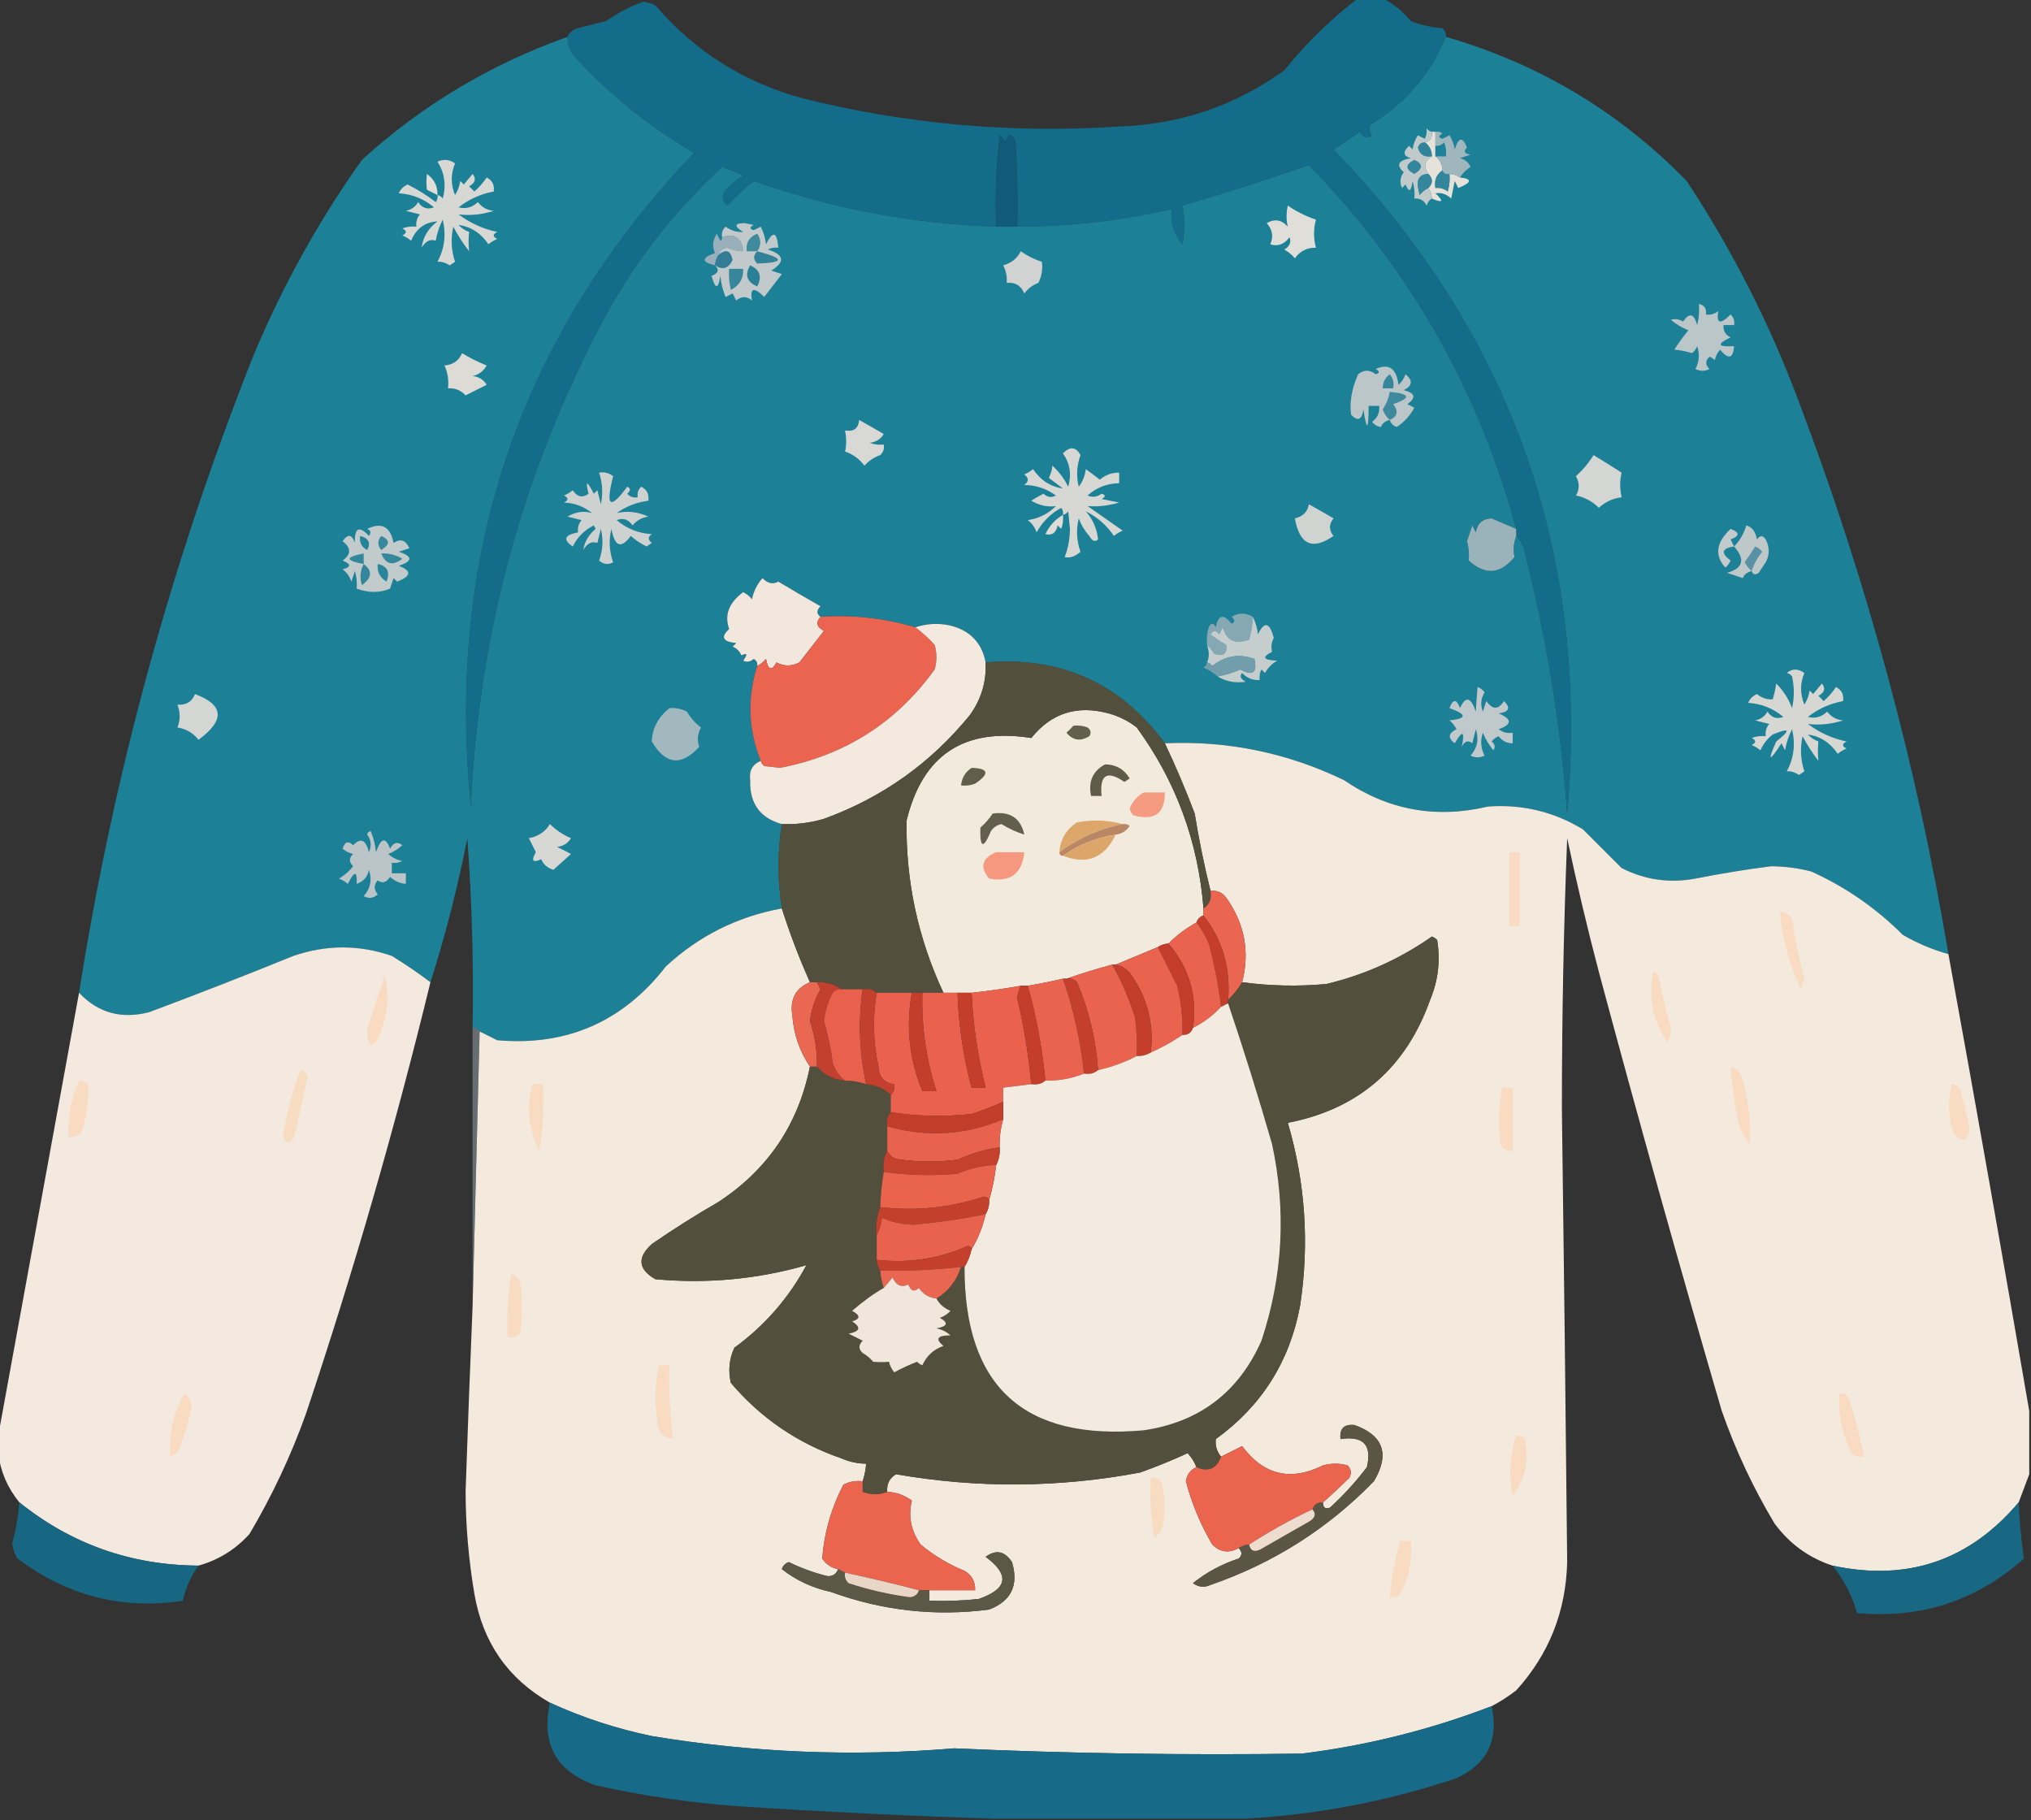 <?xml version="1.0" encoding="UTF-8"?>
<!DOCTYPE svg PUBLIC "-//W3C//DTD SVG 1.1//EN" "http://www.w3.org/Graphics/SVG/1.1/DTD/svg11.dtd">
<svg xmlns="http://www.w3.org/2000/svg" version="1.1" width="578px" height="518px" style="shape-rendering:geometricPrecision; text-rendering:geometricPrecision; image-rendering:optimizeQuality; fill-rule:evenodd; clip-rule:evenodd" xmlns:xlink="http://www.w3.org/1999/xlink">
<rect width="100%" height="100%" fill="#333333" stroke="none"/>
<g><path style="opacity:0.984" fill="#136d8a" d="M 386.5,-0.5 C 388.833,-0.5 391.167,-0.5 393.5,-0.5C 396.557,1.044 399.224,3.211 401.5,6C 404.377,7.127 407.377,7.794 410.5,8C 411.252,8.671 411.586,9.504 411.5,10.5C 407.105,21.073 399.939,29.406 390,35.5C 389.508,36.549 389.674,37.549 390.5,38.5C 389.132,39.594 387.965,39.26 387,37.5C 384.586,39.291 382.086,40.957 379.5,42.5C 430.325,95.129 452.492,158.129 446,231.5C 444.163,206.481 440.163,181.814 434,157.5C 433.626,155.509 432.793,153.842 431.5,152.5C 431.5,151.833 431.5,151.167 431.5,150.5C 420.713,110.74 401.047,76.24 372.5,47C 360.708,51.096 348.708,54.929 336.5,58.5C 337.223,61.999 337.223,65.666 336.5,69.5C 334.02,66.639 333.02,63.306 333.5,59.5C 319.03,62.809 304.363,64.475 289.5,64.5C 289.666,56.493 289.5,48.493 289,40.5C 288,37.833 287,37.833 286,40.5C 285.692,39.692 285.192,39.025 284.5,38.5C 283.502,47.141 283.169,55.808 283.5,64.5C 259.818,63.715 236.818,59.382 214.5,51.5C 211.849,53.65 209.349,55.983 207,58.5C 205.244,56.941 205.244,55.274 207,53.5C 208.41,52.212 209.91,51.046 211.5,50C 209.541,49.069 207.541,48.236 205.5,47.5C 191.929,59.984 180.762,74.317 172,90.5C 148.844,133.938 136.177,180.272 134,229.5C 126.822,157.529 147.988,95.529 197.5,43.5C 184.546,35.942 173.046,26.609 163,15.5C 161.991,13.975 161.491,12.308 161.5,10.5C 162.058,9.21 163.058,8.377 164.5,8C 167.167,7.333 169.833,6.667 172.5,6C 175.788,3.699 179.288,1.866 183,0.5C 184.226,0.645 185.393,0.978 186.5,1.5C 197.726,14.619 211.726,23.453 228.5,28C 258.067,35.352 288.067,38.018 318.5,36C 335.892,35.411 351.558,30.077 365.5,20C 371.733,12.266 378.733,5.433 386.5,-0.5 Z"/></g>
<g><path style="opacity:0.997" fill="#1c8197" d="M 161.5,10.5 C 161.491,12.308 161.991,13.975 163,15.5C 173.046,26.609 184.546,35.942 197.5,43.5C 147.988,95.529 126.822,157.529 134,229.5C 136.177,180.272 148.844,133.938 172,90.5C 180.762,74.317 191.929,59.984 205.5,47.5C 207.541,48.236 209.541,49.069 211.5,50C 209.91,51.046 208.41,52.212 207,53.5C 205.244,55.274 205.244,56.941 207,58.5C 209.349,55.983 211.849,53.65 214.5,51.5C 236.818,59.382 259.818,63.715 283.5,64.5C 285.5,64.5 287.5,64.5 289.5,64.5C 304.363,64.475 319.03,62.809 333.5,59.5C 333.02,63.306 334.02,66.639 336.5,69.5C 337.223,65.666 337.223,61.999 336.5,58.5C 348.708,54.929 360.708,51.096 372.5,47C 401.047,76.24 420.713,110.74 431.5,150.5C 429.19,149.543 426.856,148.543 424.5,147.5C 421.922,147.615 420.422,148.949 420,151.5C 419.667,150.833 419.333,150.167 419,149.5C 418.5,151 418,152.5 417.5,154C 417.974,155.704 418.141,157.538 418,159.5C 422.663,163.753 426.997,163.42 431,158.5C 430.577,156.613 430.744,154.613 431.5,152.5C 432.793,153.842 433.626,155.509 434,157.5C 440.163,181.814 444.163,206.481 446,231.5C 452.492,158.129 430.325,95.129 379.5,42.5C 382.086,40.957 384.586,39.291 387,37.5C 387.965,39.26 389.132,39.594 390.5,38.5C 389.674,37.549 389.508,36.549 390,35.5C 399.939,29.406 407.105,21.073 411.5,10.5C 437.996,18.16 460.829,31.827 480,51.5C 493.028,71.222 503.695,92.222 512,114.5C 531.317,165.435 545.484,217.769 554.5,271.5C 549.968,270.237 545.635,268.403 541.5,266C 533.914,258.41 525.248,252.41 515.5,248C 511.736,247.015 507.903,246.515 504,246.5C 496.814,247.42 489.647,248.587 482.5,250C 475.097,251.378 468.097,250.378 461.5,247C 457.833,243.333 454.167,239.667 450.5,236C 442.238,230.979 433.238,228.812 423.5,229.5C 408.622,233.02 394.955,230.52 382.5,222C 366.361,214.214 349.361,210.714 331.5,211.5C 318.883,194.362 301.883,186.696 280.5,188.5C 279.456,182.953 276.123,179.453 270.5,178C 267.076,177.253 263.743,177.42 260.5,178.5C 251.71,175.903 242.71,174.903 233.5,175.5C 232.347,174.687 232.347,173.687 233.5,172.5C 229.098,169.997 225.098,167.664 221.5,165.5C 219.939,166.347 218.439,166.014 217,164.5C 215.473,166.221 214.473,168.221 214,170.5C 213.311,169.643 212.478,168.977 211.5,168.5C 207.421,171.502 206.088,175.002 207.5,179C 205.003,181.26 205.67,182.593 209.5,183C 209.167,183.333 208.833,183.667 208.5,184C 209.667,184.5 210.5,185.333 211,186.5C 212.666,185.66 212.833,186.16 211.5,188C 212.549,188.492 213.549,188.326 214.5,187.5C 215.298,187.957 215.631,188.624 215.5,189.5C 212.61,198.605 212.943,207.605 216.5,216.5C 214.124,217.512 213.124,219.345 213.5,222C 213.294,228.609 216.294,232.775 222.5,234.5C 221.249,242.488 221.249,250.488 222.5,258.5C 209.87,260.815 198.87,266.315 189.5,275C 177.283,290.736 161.283,297.736 141.5,296C 139.807,295.153 138.14,294.32 136.5,293.5C 136.158,292.662 135.492,292.328 134.5,292.5C 134.809,274.474 134.309,256.474 133,238.5C 130.254,252.487 126.754,266.154 122.5,279.5C 119.006,276.856 115.34,274.356 111.5,272C 102.221,268.793 92.888,268.793 83.5,272C 69.901,277.532 56.234,282.866 42.5,288C 34.587,290.073 27.921,288.239 22.5,282.5C 32.298,220.306 48.798,159.973 72,101.5C 80.29,81.577 90.623,62.911 103,45.5C 120.07,29.963 139.57,18.296 161.5,10.5 Z"/></g>
<g><path style="opacity:1" fill="#e6e2da" d="M 407.5,37.5 C 407.833,37.5 408.167,37.5 408.5,37.5C 408.5,38.833 408.5,40.167 408.5,41.5C 408.5,42.5 408.5,43.5 408.5,44.5C 409.806,45.467 410.473,46.801 410.5,48.5C 408.787,49.635 408.12,51.302 408.5,53.5C 409.822,53.33 410.989,53.663 412,54.5C 412.494,52.866 412.66,51.199 412.5,49.5C 413.609,49.557 414.609,49.89 415.5,50.5C 419.061,50.915 418.894,51.915 415,53.5C 414.667,52.833 414.333,52.167 414,51.5C 413.667,53.167 413.333,54.833 413,56.5C 411.663,55.235 410.163,54.735 408.5,55C 410.972,57.344 410.639,57.844 407.5,56.5C 407.443,55.391 407.11,54.391 406.5,53.5C 407.833,52.167 407.833,50.833 406.5,49.5C 405.067,47.482 405.401,45.815 407.5,44.5C 407.473,42.801 406.806,41.467 405.5,40.5C 407.048,40.179 407.715,39.179 407.5,37.5 Z"/></g>
<g><path style="opacity:1" fill="#115b78" d="M 289.5,64.5 C 287.5,64.5 285.5,64.5 283.5,64.5C 283.169,55.808 283.502,47.141 284.5,38.5C 285.192,39.025 285.692,39.692 286,40.5C 287,37.833 288,37.833 289,40.5C 289.5,48.493 289.666,56.493 289.5,64.5 Z"/></g>
<g><path style="opacity:1" fill="#1d8298" d="M 408.5,44.5 C 408.5,43.5 408.5,42.5 408.5,41.5C 409.496,41.586 410.329,41.252 411,40.5C 411.49,41.793 411.657,43.127 411.5,44.5C 410.5,44.5 409.5,44.5 408.5,44.5 Z"/></g>
<g><path style="opacity:1" fill="#328399" d="M 405.5,40.5 C 406.806,41.467 407.473,42.801 407.5,44.5C 405.365,44.853 404.032,44.02 403.5,42C 403.836,40.97 404.503,40.47 405.5,40.5 Z"/></g>
<g><path style="opacity:1" fill="#c1caca" d="M 407.5,37.5 C 407.715,39.179 407.048,40.179 405.5,40.5C 404.503,40.47 403.836,40.97 403.5,42C 404.032,44.02 405.365,44.853 407.5,44.5C 405.401,45.815 405.067,47.482 406.5,49.5C 404.278,49.559 403.278,50.725 403.5,53C 403.667,53.833 403.833,54.667 404,55.5C 404.708,54.62 405.542,53.953 406.5,53.5C 407.11,54.391 407.443,55.391 407.5,56.5C 406.778,56.917 406.278,57.584 406,58.5C 405.29,57.027 404.124,56.36 402.5,56.5C 402.66,54.801 402.494,53.134 402,51.5C 401.641,54.544 400.974,54.878 400,52.5C 399.667,52.833 399.333,53.167 399,53.5C 398.28,51.888 398.446,50.388 399.5,49C 397.232,46.968 397.898,45.635 401.5,45C 399.314,44.396 399.148,43.23 401,41.5C 401.333,41.833 401.667,42.167 402,42.5C 402.219,41.062 402.719,39.729 403.5,38.5C 404.167,38.833 404.833,39.167 405.5,39.5C 405.911,38.738 406.077,37.738 406,36.5C 406.383,37.056 406.883,37.389 407.5,37.5 Z"/></g>
<g><path style="opacity:1" fill="#33869b" d="M 402.5,45.5 C 405.041,46.623 405.041,47.956 402.5,49.5C 399.875,48.135 399.875,46.802 402.5,45.5 Z"/></g>
<g><path style="opacity:1" fill="#33869b" d="M 406.5,49.5 C 407.833,50.833 407.833,52.167 406.5,53.5C 405.542,53.953 404.708,54.62 404,55.5C 403.833,54.667 403.667,53.833 403.5,53C 403.278,50.725 404.278,49.559 406.5,49.5 Z"/></g>
<g><path style="opacity:1" fill="#33869b" d="M 410.5,48.5 C 410.842,49.338 411.508,49.672 412.5,49.5C 412.66,51.199 412.494,52.866 412,54.5C 410.989,53.663 409.822,53.33 408.5,53.5C 408.12,51.302 408.787,49.635 410.5,48.5 Z"/></g>
<g><path style="opacity:1" fill="#9fb6bd" d="M 408.5,37.5 C 409.239,37.369 409.906,37.536 410.5,38C 409.304,38.654 409.304,39.154 410.5,39.5C 411.167,39.167 411.833,38.833 412.5,38.5C 413.281,39.729 413.781,41.062 414,42.5C 415.088,39.007 416.255,38.841 417.5,42C 416.366,43.016 416.699,43.683 418.5,44C 417.5,44.333 416.5,44.667 415.5,45C 416.91,45.368 417.91,46.201 418.5,47.5C 417.23,48.288 416.23,49.288 415.5,50.5C 414.609,49.89 413.609,49.557 412.5,49.5C 411.508,49.672 410.842,49.338 410.5,48.5C 410.473,46.801 409.806,45.467 408.5,44.5C 409.5,44.5 410.5,44.5 411.5,44.5C 411.657,43.127 411.49,41.793 411,40.5C 410.329,41.252 409.496,41.586 408.5,41.5C 408.5,40.167 408.5,38.833 408.5,37.5 Z"/></g>
<g><path style="opacity:1" fill="#e1ded8" d="M 124.5,55.5 C 123.527,55.013 122.527,54.513 121.5,54C 121.306,52.57 121.306,51.07 121.5,49.5C 123.577,50.988 124.577,52.988 124.5,55.5 Z"/></g>
<g><path style="opacity:1" fill="#d7d8d4" d="M 124.5,55.5 C 125.117,55.611 125.617,55.944 126,56.5C 127.023,52.683 126.523,49.183 124.5,46C 126.259,45.203 127.926,45.369 129.5,46.5C 128.252,49.494 128.252,52.494 129.5,55.5C 130.281,54.271 130.781,52.938 131,51.5C 131.333,51.833 131.667,52.167 132,52.5C 132.833,51.5 133.667,50.5 134.5,49.5C 135.594,50.868 135.26,52.035 133.5,53C 134,53.5 134.5,54 135,54.5C 136.353,53.315 137.52,51.981 138.5,50.5C 140.111,51.32 140.778,52.654 140.5,54.5C 136.813,55.176 133.48,56.676 130.5,59C 132.567,59.536 134.401,59.036 136,57.5C 137.098,58.968 138.598,59.801 140.5,60C 137.112,61.077 133.779,61.41 130.5,61C 133.789,63.478 137.456,65.144 141.5,66C 140.167,66.667 140.167,67.333 141.5,68C 140.584,68.374 139.75,68.874 139,69.5C 136.875,66.341 134.042,64.507 130.5,64C 131.328,64.915 132.328,65.581 133.5,66C 133.306,67.903 133.306,69.737 133.5,71.5C 131.794,69.295 130.294,66.962 129,64.5C 128.248,67.894 128.415,71.227 129.5,74.5C 129,74.833 128.5,75.167 128,75.5C 126.658,74.687 125.492,74.354 124.5,74.5C 126.508,70.771 127.008,66.771 126,62.5C 125.027,64.392 124.36,66.392 124,68.5C 122.434,67.939 121.101,68.606 120,70.5C 120.37,67.468 121.87,64.968 124.5,63C 120.96,63.181 118.46,65.014 117,68.5C 116.25,67.874 115.416,67.374 114.5,67C 115.833,66.333 115.833,65.667 114.5,65C 115.793,64.51 117.127,64.343 118.5,64.5C 118.33,63.178 118.663,62.011 119.5,61C 118.167,60.667 116.833,60.333 115.5,60C 117.061,59.682 118.228,58.849 119,57.5C 120.133,59.211 121.633,59.711 123.5,59C 120.624,56.563 117.29,55.23 113.5,55C 113.998,53.842 114.831,53.008 116,52.5C 118.818,53.91 121.485,55.577 124,57.5C 124.464,56.906 124.631,56.239 124.5,55.5 Z"/></g>
<g><path style="opacity:1" fill="#e0ded8" d="M 366.5,58.5 C 368.876,60.159 371.543,61.493 374.5,62.5C 373.787,65.096 373.787,67.763 374.5,70.5C 371.976,70.429 369.976,71.429 368.5,73.5C 367.646,72.478 366.646,71.645 365.5,71C 367.007,70.163 367.507,68.996 367,67.5C 365.428,69.563 363.595,70.229 361.5,69.5C 362.484,67.402 362.151,65.402 360.5,63.5C 362.736,62.188 364.736,62.521 366.5,64.5C 366.028,62.599 366.028,60.599 366.5,58.5 Z"/></g>
<g><path style="opacity:1" fill="#99b0ba" d="M 205.5,67.5 C 209.082,66.298 211.082,67.631 211.5,71.5C 209.94,71.481 208.44,71.148 207,70.5C 205.699,70.639 204.866,71.305 204.5,72.5C 203.89,73.391 203.557,74.391 203.5,75.5C 199.555,74.575 199.555,73.409 203.5,72C 202.626,70.273 202.793,68.44 204,66.5C 204.333,67.167 204.667,67.833 205,68.5C 205.399,68.272 205.565,67.938 205.5,67.5 Z"/></g>
<g><path style="opacity:1" fill="#357d96" d="M 203.5,75.5 C 203.557,74.391 203.89,73.391 204.5,72.5C 206.606,70.756 207.939,71.256 208.5,74C 207.284,76.434 205.617,76.934 203.5,75.5 Z"/></g>
<g><path style="opacity:1" fill="#d0d3d1" d="M 290.5,71.5 C 292.328,72.794 294.328,73.794 296.5,74.5C 296.799,76.604 296.466,78.604 295.5,80.5C 293.884,81.115 292.551,82.115 291.5,83.5C 290.579,81.244 288.912,80.244 286.5,80.5C 286.643,78.738 286.309,77.071 285.5,75.5C 287.847,74.849 289.514,73.516 290.5,71.5 Z"/></g>
<g><path style="opacity:1" fill="#c1c9ca" d="M 203.5,75.5 C 205.617,76.934 207.284,76.434 208.5,74C 207.939,71.256 206.606,70.756 204.5,72.5C 204.866,71.305 205.699,70.639 207,70.5C 208.44,71.148 209.94,71.481 211.5,71.5C 211.082,67.631 209.082,66.298 205.5,67.5C 205.281,66.325 205.614,65.325 206.5,64.5C 208.078,65.641 209.744,66.141 211.5,66C 208.79,64.332 208.957,63.499 212,63.5C 212.833,63.667 213.667,63.833 214.5,64C 213.304,64.654 213.304,65.154 214.5,65.5C 215.167,65.167 215.833,64.833 216.5,64.5C 217.298,66.078 217.798,67.744 218,69.5C 219.953,65.578 221.119,65.912 221.5,70.5C 220.448,70.35 219.448,70.517 218.5,71C 223.187,72.483 223.52,74.483 219.5,77C 220.5,77.333 221.5,77.667 222.5,78C 220.852,80.164 219.185,82.331 217.5,84.5C 214.554,81.571 213.387,81.905 214,85.5C 212.542,84.253 211.042,84.253 209.5,85.5C 209.167,84.833 208.833,84.167 208.5,83.5C 207.833,83.833 207.167,84.167 206.5,84.5C 205.692,82.577 205.192,80.577 205,78.5C 204.421,82.386 203.588,82.386 202.5,78.5C 204.435,77.787 204.768,76.787 203.5,75.5 Z"/></g>
<g><path style="opacity:1" fill="#298097" d="M 213.5,75.5 C 216.267,76.754 216.933,78.754 215.5,81.5C 212.531,80.235 211.865,78.235 213.5,75.5 Z"/></g>
<g><path style="opacity:1" fill="#36879c" d="M 207.5,76.5 C 208.833,76.5 210.167,76.5 211.5,76.5C 211.627,79.245 210.46,81.245 208,82.5C 207.505,80.527 207.338,78.527 207.5,76.5 Z"/></g>
<g><path style="opacity:1" fill="#338198" d="M 215.5,71.5 C 223.364,73.561 223.364,74.727 215.5,75C 214.316,73.855 214.316,72.688 215.5,71.5 Z"/></g>
<g><path style="opacity:1" fill="#408a9e" d="M 215.5,71.5 C 214.5,71.5 213.5,71.5 212.5,71.5C 212.227,69.042 213.227,67.375 215.5,66.5C 216.666,68.167 216.666,69.834 215.5,71.5 Z"/></g>
<g><path style="opacity:1" fill="#bbc6c8" d="M 483.5,86.5 C 485.048,86.821 485.715,87.821 485.5,89.5C 486.822,89.67 487.989,89.337 489,88.5C 488.387,92.095 489.554,92.429 492.5,89.5C 493.386,90.325 493.719,91.325 493.5,92.5C 492.5,92.5 491.5,92.5 490.5,92.5C 490.36,94.124 491.027,95.29 492.5,96C 488.446,97.941 488.78,98.775 493.5,98.5C 493.234,102.079 491.901,102.413 489.5,99.5C 488.749,100.376 488.249,101.376 488,102.5C 487.586,102.043 487.086,101.709 486.5,101.5C 485.269,102.651 485.269,103.817 486.5,105C 485.167,105.667 483.833,105.667 482.5,105C 483.591,102.936 483.758,100.769 483,98.5C 482.692,99.308 482.192,99.975 481.5,100.5C 479.765,99.943 478.098,99.61 476.5,99.5C 477.723,97.54 479.056,95.707 480.5,94C 478.668,93.251 477.001,92.251 475.5,91C 476.672,90.647 477.838,90.813 479,91.5C 480.764,88.862 482.098,89.196 483,92.5C 483.495,90.527 483.662,88.527 483.5,86.5 Z"/></g>
<g><path style="opacity:1" fill="#dcdbd6" d="M 131.5,100.5 C 133.697,101.845 136.03,103.011 138.5,104C 137.624,105.585 136.291,106.585 134.5,107C 136.286,107.196 137.619,108.029 138.5,109.5C 136.51,110.498 134.51,111.498 132.5,112.5C 131.15,111.05 129.484,110.383 127.5,110.5C 127.756,108.208 127.423,106.041 126.5,104C 128.936,103.794 130.602,102.627 131.5,100.5 Z"/></g>
<g><path style="opacity:1" fill="#bbc6c8" d="M 395.5,119.5 C 394.188,119.824 393.355,120.491 393,121.5C 391.941,121.37 391.108,120.87 390.5,120C 392.037,118.89 392.703,117.39 392.5,115.5C 391.5,115.5 390.5,115.5 389.5,115.5C 389.481,122.531 388.981,122.864 388,116.5C 387.573,119.493 386.406,119.993 384.5,118C 384.015,114.46 384.682,110.627 386.5,106.5C 388.167,105.167 389.833,105.167 391.5,106.5C 392.696,106.154 392.696,105.654 391.5,105C 395.237,103.322 397.404,104.822 398,109.5C 398.915,108.672 399.581,107.672 400,106.5C 402.152,108.277 401.985,109.777 399.5,111C 402.763,111.869 403.096,113.203 400.5,115C 401.167,115.333 401.833,115.667 402.5,116C 401.318,118.261 399.651,120.095 397.5,121.5C 396.478,121.145 395.811,120.478 395.5,119.5 Z"/></g>
<g><path style="opacity:1" fill="#3f899e" d="M 395.5,119.5 C 394.609,118.739 393.942,117.739 393.5,116.5C 394.547,114.944 395.214,113.277 395.5,111.5C 401.376,112.036 401.709,113.202 396.5,115C 398.043,117.045 397.71,118.545 395.5,119.5 Z"/></g>
<g><path style="opacity:1" fill="#35879c" d="M 395.5,106.5 C 396.434,107.568 396.768,108.901 396.5,110.5C 395.5,110.5 394.5,110.5 393.5,110.5C 393.527,108.801 394.194,107.467 395.5,106.5 Z"/></g>
<g><path style="opacity:1" fill="#d8d9d4" d="M 244.5,119.5 C 246.805,120.787 249.138,122.12 251.5,123.5C 250.619,124.971 249.286,125.804 247.5,126C 248.793,126.49 250.127,126.657 251.5,126.5C 251.719,127.675 251.386,128.675 250.5,129.5C 248.742,130.128 247.242,131.128 246,132.5C 244.58,130.578 242.747,129.245 240.5,128.5C 240.92,126.674 240.92,124.674 240.5,122.5C 242.973,122.912 244.306,121.912 244.5,119.5 Z"/></g>
<g><path style="opacity:1" fill="#d4d6d3" d="M 453.5,129.5 C 456.102,131.068 458.769,132.735 461.5,134.5C 460.947,136.727 460.947,139.061 461.5,141.5C 459.027,141.799 456.86,142.799 455,144.5C 453.247,142.704 451.08,141.538 448.5,141C 449.548,139.244 449.548,137.41 448.5,135.5C 450.485,133.697 452.152,131.697 453.5,129.5 Z"/></g>
<g><path style="opacity:1" fill="#d7d8d4" d="M 302.5,146.5 C 302.631,145.761 302.464,145.094 302,144.5C 298.965,146.201 296.632,148.535 295,151.5C 294.535,150.069 293.701,148.903 292.5,148C 295.611,147.556 298.277,146.223 300.5,144C 298.21,144.353 295.877,143.853 293.5,142.5C 294.628,141.738 295.795,141.071 297,140.5C 298.049,141.517 299.216,141.684 300.5,141C 297.861,139.054 294.861,138.054 291.5,138C 292.833,137 292.833,136 291.5,135C 292.416,134.626 293.25,134.126 294,133.5C 296.125,136.659 298.958,138.492 302.5,139C 301.167,138 299.833,137 298.5,136C 299.112,134.697 299.446,133.53 299.5,132.5C 301.382,134.242 302.882,136.242 304,138.5C 305.004,135.007 304.504,131.841 302.5,129C 304.52,126.948 306.187,127.115 307.5,129.5C 306.425,132.438 306.259,135.438 307,138.5C 308.117,137.051 308.784,135.384 309,133.5C 310.177,134.318 311.51,135.318 313,136.5C 314.567,135.144 316.4,134.477 318.5,134.5C 318.5,135.5 318.5,136.5 318.5,137.5C 315.072,137.547 312.072,138.713 309.5,141C 310.899,141.595 312.232,141.428 313.5,140.5C 314.696,140.846 314.696,141.346 313.5,142C 315.167,142.333 316.833,142.667 318.5,143C 315.367,143.911 312.367,144.244 309.5,144C 312.88,146.349 316.214,148.682 319.5,151C 318.584,151.374 317.75,151.874 317,152.5C 314.977,149.48 312.31,147.146 309,145.5C 310.995,147.743 312.161,150.41 312.5,153.5C 311.645,154.293 310.811,153.96 310,152.5C 308.684,151.026 307.684,149.359 307,147.5C 306.216,150.76 306.383,153.927 307.5,157C 305.973,158.368 304.473,158.868 303,158.5C 303.956,156.091 304.456,153.424 304.5,150.5C 304.333,148.833 304.167,147.167 304,145.5C 303.617,146.056 303.117,146.389 302.5,146.5 Z"/></g>
<g><path style="opacity:1" fill="#cdd1d0" d="M 170.5,134.5 C 171.978,134.238 173.311,134.571 174.5,135.5C 172.261,144.169 173.594,145.169 178.5,138.5C 179.506,138.938 179.506,139.604 178.5,140.5C 179.325,141.386 180.325,141.719 181.5,141.5C 181.281,140.325 181.614,139.325 182.5,138.5C 184.111,139.32 184.778,140.654 184.5,142.5C 181.255,142.88 178.255,144.047 175.5,146C 178.507,145.297 181.507,145.631 184.5,147C 182.671,147.273 181.171,148.107 180,149.5C 178.867,147.789 177.367,147.289 175.5,148C 178.376,150.437 181.71,151.77 185.5,152C 184.359,152.741 184.359,153.575 185.5,154.5C 185,154.833 184.5,155.167 184,155.5C 182.374,154.711 180.874,153.711 179.5,152.5C 176.773,156.254 174.94,155.587 174,150.5C 173.216,153.76 173.383,156.927 174.5,160C 173.056,160.781 171.723,160.614 170.5,159.5C 171.575,156.562 171.741,153.562 171,150.5C 170.667,151.833 170.333,153.167 170,154.5C 168.434,153.939 167.101,154.606 166,156.5C 166.329,154.195 167.495,152.195 169.5,150.5C 169.333,150.167 169.167,149.833 169,149.5C 166.333,150.833 164.333,152.833 163,155.5C 160.108,153.557 160.608,152.223 164.5,151.5C 164.33,150.178 164.663,149.011 165.5,148C 164.167,147.667 162.833,147.333 161.5,147C 163.824,145.626 166.157,145.293 168.5,146C 166.192,144.133 163.525,143.133 160.5,143C 161.833,142.333 161.833,141.667 160.5,141C 161.416,140.626 162.25,140.126 163,139.5C 164.241,141.421 165.741,141.754 167.5,140.5C 166.513,136.633 167.013,136.633 169,140.5C 169.333,140.167 169.667,139.833 170,139.5C 170.333,140.833 170.667,142.167 171,143.5C 171.634,140.445 171.468,137.445 170.5,134.5 Z"/></g>
<g><path style="opacity:1" fill="#d0d4d1" d="M 372.5,143.5 C 374.805,144.787 377.138,146.12 379.5,147.5C 378.167,149.167 378.167,150.833 379.5,152.5C 373.502,156.675 369.835,155.008 368.5,147.5C 370.769,146.995 372.103,145.662 372.5,143.5 Z"/></g>
<g><path style="opacity:1" fill="#dedcd7" d="M 302.5,146.5 C 302.657,147.873 302.49,149.207 302,150.5C 301.667,150.167 301.333,149.833 301,149.5C 300.576,151.615 299.409,152.448 297.5,152C 298.631,149.626 300.298,147.792 302.5,146.5 Z"/></g>
<g><path style="opacity:1" fill="#c2cbcb" d="M 104.5,150.5 C 108.614,148.511 111.114,149.844 112,154.5C 113.978,153.184 115.478,153.684 116.5,156C 115.5,156.333 114.5,156.667 113.5,157C 117.5,158.333 117.5,159.667 113.5,161C 117.247,162.438 117.08,163.938 113,165.5C 112.667,165.167 112.333,164.833 112,164.5C 111.667,165.5 111.333,166.5 111,167.5C 108.109,168.736 104.942,168.736 101.5,167.5C 101.66,165.801 101.494,164.134 101,162.5C 100.667,163.5 100.333,164.5 100,165.5C 99.535,164.069 98.701,162.903 97.5,162C 99.991,161.374 99.991,160.541 97.5,159.5C 99.973,157.758 99.973,155.925 97.5,154C 99,151.833 100.167,152 101,154.5C 100.859,150.169 102.192,149.502 105,152.5C 105.692,151.563 105.525,150.897 104.5,150.5 Z"/></g>
<g><path style="opacity:1" fill="#248399" d="M 102.5,152.5 C 104.935,153.13 105.602,154.463 104.5,156.5C 102.889,155.68 102.222,154.346 102.5,152.5 Z"/></g>
<g><path style="opacity:1" fill="#38879c" d="M 108.5,152.5 C 111.041,153.623 111.041,154.956 108.5,156.5C 107.374,155.192 107.374,153.858 108.5,152.5 Z"/></g>
<g><path style="opacity:1" fill="#bfc8c9" d="M 498.5,162.5 C 497.188,162.824 496.355,163.491 496,164.5C 494.5,164 493,163.5 491.5,163C 496.095,161.705 496.761,159.205 493.5,155.5C 495.095,153.889 496.261,151.889 497,149.5C 498.612,149.952 499.612,151.285 500,153.5C 500.893,152.289 501.726,152.289 502.5,153.5C 503.64,155.741 503.64,157.908 502.5,160C 501.833,161 501.167,162 500.5,163C 499.563,163.692 498.897,163.525 498.5,162.5 Z"/></g>
<g><path style="opacity:1" fill="#9ab3bb" d="M 431.5,150.5 C 431.5,151.167 431.5,151.833 431.5,152.5C 430.744,154.613 430.577,156.613 431,158.5C 426.997,163.42 422.663,163.753 418,159.5C 418.141,157.538 417.974,155.704 417.5,154C 418,152.5 418.5,151 419,149.5C 419.333,150.167 419.667,150.833 420,151.5C 420.422,148.949 421.922,147.615 424.5,147.5C 426.856,148.543 429.19,149.543 431.5,150.5 Z"/></g>
<g><path style="opacity:1" fill="#c3cacb" d="M 493.5,155.5 C 489.971,156.03 489.638,157.363 492.5,159.5C 492.192,160.308 491.692,160.975 491,161.5C 487.89,158.021 488.39,154.354 492.5,150.5C 495.167,151.5 495.167,152.5 492.5,153.5C 492.863,154.183 493.196,154.85 493.5,155.5 Z"/></g>
<g><path style="opacity:1" fill="#33879b" d="M 103.5,160.5 C 98.167,159.5 98.167,158.5 103.5,157.5C 103.5,158.5 103.5,159.5 103.5,160.5 Z"/></g>
<g><path style="opacity:1" fill="#35879b" d="M 108.5,157.5 C 110.655,157.372 112.655,157.872 114.5,159C 111.766,161.124 109.766,160.624 108.5,157.5 Z"/></g>
<g><path style="opacity:1" fill="#5891a4" d="M 498.5,162.5 C 497.722,161.844 497.056,161.011 496.5,160C 497.62,158.444 498.62,156.944 499.5,155.5C 500.308,155.808 500.975,156.308 501.5,157C 500.131,158.719 499.131,160.552 498.5,162.5 Z"/></g>
<g><path style="opacity:1" fill="#33869b" d="M 103.5,160.5 C 106.057,162.404 105.89,164.404 103,166.5C 102.322,164.402 102.489,162.402 103.5,160.5 Z"/></g>
<g><path style="opacity:1" fill="#2a849a" d="M 107.5,160.5 C 110.244,161.072 111.077,162.738 110,165.5C 108.108,164.383 107.275,162.716 107.5,160.5 Z"/></g>
<g><path style="opacity:1" fill="#f1e7dc" d="M 233.5,175.5 C 232.086,177.138 232.42,178.472 234.5,179.5C 232.167,182.5 229.833,185.5 227.5,188.5C 225.259,189.64 223.092,189.64 221,188.5C 219.582,191.001 218.582,190.668 218,187.5C 217.292,188.381 216.458,189.047 215.5,189.5C 215.631,188.624 215.298,187.957 214.5,187.5C 213.549,188.326 212.549,188.492 211.5,188C 212.833,186.16 212.666,185.66 211,186.5C 210.5,185.333 209.667,184.5 208.5,184C 208.833,183.667 209.167,183.333 209.5,183C 205.67,182.593 205.003,181.26 207.5,179C 206.088,175.002 207.421,171.502 211.5,168.5C 212.478,168.977 213.311,169.643 214,170.5C 214.473,168.221 215.473,166.221 217,164.5C 218.439,166.014 219.939,166.347 221.5,165.5C 225.098,167.664 229.098,169.997 233.5,172.5C 232.347,173.687 232.347,174.687 233.5,175.5 Z"/></g>
<g><path style="opacity:1" fill="#ea644f" d="M 233.5,175.5 C 242.71,174.903 251.71,175.903 260.5,178.5C 262.437,179.931 264.27,181.598 266,183.5C 266.667,185.833 266.667,188.167 266,190.5C 255.094,205.626 240.428,214.96 222,218.5C 220.5,218.333 219,218.167 217.5,218C 216.944,217.617 216.611,217.117 216.5,216.5C 212.943,207.605 212.61,198.605 215.5,189.5C 216.458,189.047 217.292,188.381 218,187.5C 218.582,190.668 219.582,191.001 221,188.5C 223.092,189.64 225.259,189.64 227.5,188.5C 229.833,185.5 232.167,182.5 234.5,179.5C 232.42,178.472 232.086,177.138 233.5,175.5 Z"/></g>
<g><path style="opacity:1" fill="#f3e9de" d="M 280.5,188.5 C 280.757,193.997 279.257,198.997 276,203.5C 264.899,217.138 251.065,226.971 234.5,233C 230.582,234.156 226.582,234.656 222.5,234.5C 216.294,232.775 213.294,228.609 213.5,222C 213.124,219.345 214.124,217.512 216.5,216.5C 216.611,217.117 216.944,217.617 217.5,218C 219,218.167 220.5,218.333 222,218.5C 240.428,214.96 255.094,205.626 266,190.5C 266.667,188.167 266.667,185.833 266,183.5C 264.27,181.598 262.437,179.931 260.5,178.5C 263.743,177.42 267.076,177.253 270.5,178C 276.123,179.453 279.456,182.953 280.5,188.5 Z"/></g>
<g><path style="opacity:1" fill="#85a8b3" d="M 356.5,175.5 C 356.502,177.571 356.169,179.738 355.5,182C 351.564,183.461 349.064,182.295 348,178.5C 347.667,179.167 347.333,179.833 347,180.5C 346.107,179.289 345.274,179.289 344.5,180.5C 345.914,181.624 347.414,182.624 349,183.5C 349.301,186.091 348.134,186.925 345.5,186C 344.934,185.005 344.267,184.172 343.5,183.5C 343.34,181.801 343.506,180.134 344,178.5C 344.667,177.167 345.333,177.167 346,178.5C 346.684,174.907 348.184,174.573 350.5,177.5C 351.506,177.062 351.506,176.396 350.5,175.5C 352.516,174.306 354.516,174.306 356.5,175.5 Z"/></g>
<g><path style="opacity:1" fill="#c6cecd" d="M 356.5,175.5 C 357.302,176.952 357.802,178.618 358,180.5C 359.818,176.714 361.318,177.048 362.5,181.5C 361.855,182.732 361.689,184.065 362,185.5C 358.989,187 359.489,187.834 363.5,188C 362,188.833 360.833,190 360,191.5C 359.667,191.167 359.333,190.833 359,190.5C 358.517,191.448 358.351,192.448 358.5,193.5C 356.516,193.617 354.85,192.95 353.5,191.5C 352.707,192.355 353.04,193.189 354.5,194C 351.581,194.433 348.914,193.933 346.5,192.5C 348.747,192.085 350.914,191.418 353,190.5C 356.526,192.454 357.859,191.454 357,187.5C 352.675,185.928 348.675,186.595 345,189.5C 344.617,188.944 344.117,188.611 343.5,188.5C 344.173,187.18 344.173,185.514 343.5,183.5C 344.267,184.172 344.934,185.005 345.5,186C 348.134,186.925 349.301,186.091 349,183.5C 347.414,182.624 345.914,181.624 344.5,180.5C 345.274,179.289 346.107,179.289 347,180.5C 347.333,179.833 347.667,179.167 348,178.5C 349.064,182.295 351.564,183.461 355.5,182C 356.169,179.738 356.502,177.571 356.5,175.5 Z"/></g>
<g><path style="opacity:1" fill="#729eac" d="M 346.5,192.5 C 345.4,191.442 344.066,190.608 342.5,190C 343.056,189.617 343.389,189.117 343.5,188.5C 344.117,188.611 344.617,188.944 345,189.5C 348.675,186.595 352.675,185.928 357,187.5C 357.859,191.454 356.526,192.454 353,190.5C 350.914,191.418 348.747,192.085 346.5,192.5 Z"/></g>
<g><path style="opacity:1" fill="#d4d6d3" d="M 55.5,197.5 C 63.757,200.576 64.09,204.91 56.5,210.5C 54.96,208.563 52.96,207.396 50.5,207C 51.333,204.919 51.333,202.752 50.5,200.5C 52.933,200.727 54.599,199.727 55.5,197.5 Z"/></g>
<g><path style="opacity:1" fill="#d6d7d3" d="M 508.5,191.5 C 510.035,190.212 511.701,190.212 513.5,191.5C 512.252,194.494 512.252,197.494 513.5,200.5C 514.281,199.271 514.781,197.938 515,196.5C 515.333,196.833 515.667,197.167 516,197.5C 516.833,196.5 517.667,195.5 518.5,194.5C 519.594,195.868 519.26,197.035 517.5,198C 518,198.5 518.5,199 519,199.5C 520.353,198.315 521.52,196.981 522.5,195.5C 524.111,196.32 524.778,197.654 524.5,199.5C 520.813,200.176 517.48,201.676 514.5,204C 516.567,204.536 518.401,204.036 520,202.5C 521.098,203.967 522.598,204.801 524.5,205C 521.112,206.077 517.779,206.41 514.5,206C 517.789,208.478 521.456,210.144 525.5,211C 524.167,211.667 524.167,212.333 525.5,213C 524.584,213.374 523.75,213.874 523,214.5C 520.875,211.341 518.042,209.508 514.5,209C 515.328,209.915 516.328,210.581 517.5,211C 517.306,212.903 517.306,214.737 517.5,216.5C 515.794,214.295 514.294,211.962 513,209.5C 512.248,212.894 512.415,216.227 513.5,219.5C 513,219.833 512.5,220.167 512,220.5C 510.658,219.687 509.492,219.354 508.5,219.5C 510.508,215.771 511.008,211.771 510,207.5C 509.027,209.392 508.36,211.392 508,213.5C 507.667,212.833 507.333,212.167 507,211.5C 503.464,216.906 502.964,216.74 505.5,211C 509.758,207.638 509.425,206.971 504.5,209C 502.951,210.214 501.785,211.714 501,213.5C 500.25,212.874 499.416,212.374 498.5,212C 499.833,211.333 499.833,210.667 498.5,210C 499.793,209.51 501.127,209.343 502.5,209.5C 502.33,208.178 502.663,207.011 503.5,206C 502.167,205.667 500.833,205.333 499.5,205C 501.061,204.682 502.228,203.849 503,202.5C 504.133,204.211 505.633,204.711 507.5,204C 504.624,201.563 501.29,200.23 497.5,200C 497.998,198.842 498.831,198.009 500,197.5C 501.393,198.615 502.893,199.115 504.5,199C 504.944,197.467 505.277,195.967 505.5,194.5C 507.513,196.532 509.013,198.866 510,201.5C 510.667,198.5 510.667,195.5 510,192.5C 509.617,191.944 509.117,191.611 508.5,191.5 Z"/></g>
<g><path style="opacity:1" fill="#f3eade" d="M 342.5,258.5 C 342.5,259.167 342.5,259.833 342.5,260.5C 341.5,260.833 340.833,261.5 340.5,262.5C 337.527,264.147 334.86,266.147 332.5,268.5C 331.391,268.557 330.391,268.89 329.5,269.5C 325.429,271.185 321.429,272.852 317.5,274.5C 317.167,274.5 316.833,274.5 316.5,274.5C 312.037,275.695 307.704,277.028 303.5,278.5C 303.167,278.5 302.833,278.5 302.5,278.5C 299.209,279.257 295.876,279.924 292.5,280.5C 291.833,280.5 291.167,280.5 290.5,280.5C 285.869,281.329 281.202,281.996 276.5,282.5C 275.167,282.5 273.833,282.5 272.5,282.5C 271.167,282.5 269.833,282.5 268.5,282.5C 261.226,266.962 257.726,250.629 258,233.5C 262.538,214.806 274.371,206.973 293.5,210C 299.183,202.898 306.517,200.564 315.5,203C 318.446,203.806 321.112,205.139 323.5,207C 334.658,222.299 340.991,239.465 342.5,258.5 Z"/></g>
<g><path style="opacity:1" fill="#bfc8ca" d="M 420.5,195.5 C 421.289,195.783 421.956,196.283 422.5,197C 421.424,198.726 421.257,200.559 422,202.5C 422.333,201.5 422.667,200.5 423,199.5C 424.784,202.003 426.451,202.003 428,199.5C 429.993,201.406 429.493,202.573 426.5,203C 430.34,204.64 430.34,206.14 426.5,207.5C 427.689,208.429 429.022,208.762 430.5,208.5C 430.5,209.5 430.5,210.5 430.5,211.5C 428.857,211.52 427.524,210.853 426.5,209.5C 425.692,209.808 425.025,210.308 424.5,211C 425.451,211.718 425.617,212.551 425,213.5C 423.748,211.999 422.748,210.332 422,208.5C 421.242,210.769 421.409,212.936 422.5,215C 421.167,215.667 419.833,215.667 418.5,215C 420.444,212.847 420.944,210.347 420,207.5C 419.667,208.833 419.333,210.167 419,211.5C 417.853,210.542 416.853,210.875 416,212.5C 416.933,207.999 416.266,207.666 414,211.5C 411.977,209.987 412.144,208.654 414.5,207.5C 414.023,206.522 413.357,205.689 412.5,205C 417.518,204.456 417.518,203.289 412.5,201.5C 413.5,198.833 414.5,198.833 415.5,201.5C 417.09,197.982 418.59,198.315 420,202.5C 420.144,199.975 420.31,197.642 420.5,195.5 Z"/></g>
<g><path style="opacity:1" fill="#a1b8be" d="M 190.5,201.5 C 192.262,201.357 193.929,201.691 195.5,202.5C 196.615,204.37 197.949,205.87 199.5,207C 198.491,208.895 198.325,210.728 199,212.5C 193.886,218.101 189.386,217.601 185.5,211C 185.6,207.307 187.267,204.14 190.5,201.5 Z"/></g>
<g><path style="opacity:1" fill="#f4e9dd" d="M 331.5,211.5 C 349.361,210.714 366.361,214.214 382.5,222C 394.955,230.52 408.622,233.02 423.5,229.5C 433.238,228.812 442.238,230.979 450.5,236C 454.167,239.667 457.833,243.333 461.5,247C 468.097,250.378 475.097,251.378 482.5,250C 489.647,248.587 496.814,247.42 504,246.5C 507.903,246.515 511.736,247.015 515.5,248C 525.248,252.41 533.914,258.41 541.5,266C 545.635,268.403 549.968,270.237 554.5,271.5C 562.398,314.891 570.064,358.224 577.5,401.5C 577.5,407.5 577.5,413.5 577.5,419.5C 576.512,422.081 575.512,424.748 574.5,427.5C 560.474,444.093 542.807,450.093 521.5,445.5C 514.777,443.291 509.277,439.291 505,433.5C 498.923,423.346 493.923,412.68 490,401.5C 477.867,359.967 466.2,318.3 455,276.5C 451.685,263.906 448.685,251.239 446,238.5C 444.983,264.322 444.483,290.155 444.5,316C 445.076,358.838 445.576,401.671 446,444.5C 445.653,458.557 440.82,470.724 431.5,481C 429.283,482.723 426.95,484.223 424.5,485.5C 407.058,492.194 389.058,496.694 370.5,499C 337.488,499.471 304.488,498.971 271.5,497.5C 242.668,499.899 214.001,498.732 185.5,494C 175.44,491.924 165.773,488.758 156.5,484.5C 144.523,477.661 137.357,467.327 135,453.5C 133.374,443.903 132.54,434.237 132.5,424.5C 133.1,406.826 133.767,389.16 134.5,371.5C 135.167,345.5 135.833,319.5 136.5,293.5C 138.14,294.32 139.807,295.153 141.5,296C 161.283,297.736 177.283,290.736 189.5,275C 198.87,266.315 209.87,260.815 222.5,258.5C 224.751,265.575 227.417,272.575 230.5,279.5C 226.394,281.204 224.727,284.371 225.5,289C 225.88,294.306 227.546,299.14 230.5,303.5C 227.183,319.973 218.517,332.806 204.5,342C 197.998,345.75 191.665,349.75 185.5,354C 181.271,357.843 181.605,361.177 186.5,364C 201.205,365.352 215.538,364.019 229.5,360C 224.473,369.363 217.64,377.197 209,383.5C 207.517,386.702 207.183,390.036 208,393.5C 216.464,403.495 226.964,410.661 239.5,415C 241.74,415.977 244.073,416.477 246.5,416.5C 246.371,418.216 246.038,419.883 245.5,421.5C 243.533,421.261 241.699,421.594 240,422.5C 236.554,429.162 234.554,436.162 234,443.5C 235.129,445.141 236.629,446.141 238.5,446.5C 238.038,447.88 237.038,448.547 235.5,448.5C 231.686,447.562 228.019,446.229 224.5,444.5C 223.5,444.833 222.833,445.5 222.5,446.5C 226.591,449.707 231.258,451.874 236.5,453C 251.154,458.336 266.154,460.003 281.5,458C 287.795,455.575 289.962,451.075 288,444.5C 285.932,441.355 283.432,440.855 280.5,443C 287.458,448.148 286.791,452.148 278.5,455C 273.845,455.499 269.179,455.666 264.5,455.5C 264.5,454.5 264.5,453.5 264.5,452.5C 268.833,452.5 273.167,452.5 277.5,452.5C 277.607,450.097 276.607,448.264 274.5,447C 269.919,445.129 265.752,442.629 262,439.5C 259.24,435.596 258.406,431.43 259.5,427C 257.431,425.477 255.097,424.643 252.5,424.5C 252.291,422.286 253.124,420.619 255,419.5C 278.176,423.532 301.342,423.365 324.5,419C 329.097,417.358 333.597,415.524 338,413.5C 339.095,414.693 339.928,416.027 340.5,417.5C 338.787,418.223 337.787,419.557 337.5,421.5C 339.163,427.829 341.663,433.829 345,439.5C 347.242,441.715 349.742,442.048 352.5,440.5C 353.562,441.575 353.562,442.575 352.5,443.5C 347.685,445.072 343.352,447.405 339.5,450.5C 341.074,451.631 342.741,451.798 344.5,451C 362.386,444.814 377.886,434.98 391,421.5C 395.566,413.801 393.732,408.468 385.5,405.5C 382.488,405.179 381.155,406.512 381.5,409.5C 388,408.499 390.5,411.165 389,417.5C 385.869,421.633 382.369,425.466 378.5,429C 377.184,429.528 376.517,429.028 376.5,427.5C 379.021,425.299 381.521,422.966 384,420.5C 384.684,419.216 384.517,418.049 383.5,417C 381.167,416.333 378.833,416.333 376.5,417C 367.281,421.565 359.614,419.732 353.5,411.5C 351.473,412.513 349.473,413.513 347.5,414.5C 346.297,413.057 345.797,411.391 346,409.5C 359.051,400.074 367.051,387.408 370,371.5C 372.663,353.905 371.496,336.572 366.5,319.5C 386.58,315.596 400.08,303.929 407,284.5C 409.285,279.028 409.952,273.362 409,267.5C 408.586,267.043 408.086,266.709 407.5,266.5C 398.37,272.897 388.37,277.397 377.5,280C 369.465,280.736 361.465,280.569 353.5,279.5C 355.72,270.819 354.22,262.819 349,255.5C 347.89,253.963 346.39,253.297 344.5,253.5C 342.695,246.245 341.195,238.912 340,231.5C 337.43,224.696 334.597,218.03 331.5,211.5 Z"/></g>
<g><path style="opacity:1" fill="#524f3d" d="M 280.5,188.5 C 301.883,186.696 318.883,194.362 331.5,211.5C 334.597,218.03 337.43,224.696 340,231.5C 341.195,238.912 342.695,246.245 344.5,253.5C 344.88,255.698 344.213,257.365 342.5,258.5C 340.991,239.465 334.658,222.299 323.5,207C 321.112,205.139 318.446,203.806 315.5,203C 306.517,200.564 299.183,202.898 293.5,210C 274.371,206.973 262.538,214.806 258,233.5C 257.726,250.629 261.226,266.962 268.5,282.5C 266.5,282.5 264.5,282.5 262.5,282.5C 261.5,282.5 260.5,282.5 259.5,282.5C 256.167,282.5 252.833,282.5 249.5,282.5C 248.432,281.566 247.099,281.232 245.5,281.5C 243.5,281.5 241.5,281.5 239.5,281.5C 237.485,280.076 235.152,279.41 232.5,279.5C 231.833,279.5 231.167,279.5 230.5,279.5C 227.417,272.575 224.751,265.575 222.5,258.5C 221.249,250.488 221.249,242.488 222.5,234.5C 226.582,234.656 230.582,234.156 234.5,233C 251.065,226.971 264.899,217.138 276,203.5C 279.257,198.997 280.757,193.997 280.5,188.5 Z"/></g>
<g><path style="opacity:1" fill="#635e4d" d="M 305.5,206.5 C 306.873,206.343 308.207,206.51 309.5,207C 310.451,207.718 310.617,208.551 310,209.5C 307.482,211.028 305.315,210.694 303.5,208.5C 304.243,207.818 304.909,207.151 305.5,206.5 Z"/></g>
<g><path style="opacity:1" fill="#625d4c" d="M 276.5,218.5 C 281.39,218.639 281.723,220.139 277.5,223C 276.207,223.49 274.873,223.657 273.5,223.5C 273.721,221.336 274.721,219.67 276.5,218.5 Z"/></g>
<g><path style="opacity:1" fill="#5f5b49" d="M 314.5,217.5 C 317.585,217.542 319.919,218.875 321.5,221.5C 321,221.833 320.5,222.167 320,222.5C 315.057,219.1 312.89,220.434 313.5,226.5C 312.5,226.5 311.5,226.5 310.5,226.5C 309.658,222.379 310.991,219.379 314.5,217.5 Z"/></g>
<g><path style="opacity:1" fill="#f59b82" d="M 325.5,225.5 C 327.5,225.5 329.5,225.5 331.5,225.5C 331.543,231.501 328.543,233.668 322.5,232C 321.978,231.439 321.645,230.772 321.5,230C 322.344,227.993 323.677,226.493 325.5,225.5 Z"/></g>
<g><path style="opacity:1" fill="#635e4d" d="M 282.5,231.5 C 287.494,230.813 290.494,232.813 291.5,237.5C 289.251,236.769 287.084,235.769 285,234.5C 283.739,234.759 282.739,235.426 282,236.5C 279.84,241.703 278.84,241.369 279,235.5C 280.376,234.295 281.542,232.962 282.5,231.5 Z"/></g>
<g><path style="opacity:1" fill="#dda76c" d="M 319.5,234.5 C 312.948,235.8 306.948,238.467 301.5,242.5C 301.738,238.862 303.404,236.029 306.5,234C 311.02,233.186 315.354,233.353 319.5,234.5 Z"/></g>
<g><path style="opacity:1" fill="#d7d8d4" d="M 156.5,234.5 C 158.216,236.208 160.216,237.542 162.5,238.5C 161.619,239.971 160.286,240.804 158.5,241C 159.872,241.631 161.205,242.298 162.5,243C 160.866,244.492 159.2,245.992 157.5,247.5C 155.866,247.032 154.7,246.032 154,244.5C 151.609,245.602 151.109,244.936 152.5,242.5C 151.833,241.167 151.167,239.833 150.5,238.5C 153.155,238.025 155.155,236.691 156.5,234.5 Z"/></g>
<g><path style="opacity:1" fill="#ba8764" d="M 319.5,234.5 C 320.239,234.369 320.906,234.536 321.5,235C 320.529,236.481 319.196,237.315 317.5,237.5C 312.012,238.328 307.012,240.328 302.5,243.5C 301.833,243.5 301.5,243.167 301.5,242.5C 306.948,238.467 312.948,235.8 319.5,234.5 Z"/></g>
<g><path style="opacity:1" fill="#dca66b" d="M 317.5,237.5 C 314.311,244.177 309.311,246.177 302.5,243.5C 307.012,240.328 312.012,238.328 317.5,237.5 Z"/></g>
<g><path style="opacity:1" fill="#f5987f" d="M 283.5,242.5 C 286.167,242.5 288.833,242.5 291.5,242.5C 290.881,248.619 287.547,251.119 281.5,250C 278.759,246.711 279.425,244.211 283.5,242.5 Z"/></g>
<g><path style="opacity:1" fill="#f8dbc0" d="M 429.5,242.5 C 430.5,242.5 431.5,242.5 432.5,242.5C 432.5,249.5 432.5,256.5 432.5,263.5C 431.5,263.5 430.5,263.5 429.5,263.5C 429.5,256.5 429.5,249.5 429.5,242.5 Z"/></g>
<g><path style="opacity:1" fill="#bbc5c8" d="M 104.5,237.5 C 104.56,236.957 104.893,236.624 105.5,236.5C 106.308,238.423 106.808,240.423 107,242.5C 108.418,238.384 109.752,238.051 111,241.5C 111.965,239.74 113.132,239.406 114.5,240.5C 113.335,241.584 112.002,242.417 110.5,243C 111.623,244.044 112.956,244.71 114.5,245C 113.552,245.483 112.552,245.649 111.5,245.5C 111.5,246.5 111.5,247.5 111.5,248.5C 112.833,248.5 114.167,248.5 115.5,248.5C 115.5,249.5 115.5,250.5 115.5,251.5C 113.8,251.374 112.3,250.707 111,249.5C 109.968,251.145 108.801,251.478 107.5,250.5C 106.355,251.776 106.355,253.109 107.5,254.5C 106.277,255.614 104.944,255.781 103.5,255C 105.444,252.847 105.944,250.347 105,247.5C 104.599,249.521 103.432,250.855 101.5,251.5C 101.705,247.735 100.872,247.735 99,251.5C 98.25,250.874 97.416,250.374 96.5,250C 98.061,249.059 99.395,247.892 100.5,246.5C 99.289,245.28 99.289,244.113 100.5,243C 99.376,242.751 98.376,242.251 97.5,241.5C 98.105,239.519 99.105,239.185 100.5,240.5C 102.632,238.289 104.132,238.955 105,242.5C 105.78,240.613 105.613,238.946 104.5,237.5 Z"/></g>
<g><path style="opacity:1" fill="#ea6650" d="M 344.5,253.5 C 346.39,253.297 347.89,253.963 349,255.5C 354.22,262.819 355.72,270.819 353.5,279.5C 352.396,281.389 351.063,283.055 349.5,284.5C 350.256,275.511 347.923,267.511 342.5,260.5C 342.5,259.833 342.5,259.167 342.5,258.5C 344.213,257.365 344.88,255.698 344.5,253.5 Z"/></g>
<g><path style="opacity:1" fill="#f8dbc0" d="M 506.5,259.5 C 508.017,259.511 509.184,260.177 510,261.5C 510.845,267.259 512.012,272.926 513.5,278.5C 513.167,279.5 512.833,280.5 512.5,281.5C 509.279,274.629 507.279,267.295 506.5,259.5 Z"/></g>
<g><path style="opacity:1" fill="#c43e2b" d="M 342.5,260.5 C 347.923,267.511 350.256,275.511 349.5,284.5C 349.5,284.833 349.5,285.167 349.5,285.5C 348.833,285.833 348.167,286.167 347.5,286.5C 346.792,280.531 345.626,274.531 344,268.5C 343.074,266.308 341.907,264.308 340.5,262.5C 340.833,261.5 341.5,260.833 342.5,260.5 Z"/></g>
<g><path style="opacity:1" fill="#e9634e" d="M 340.5,262.5 C 341.907,264.308 343.074,266.308 344,268.5C 345.626,274.531 346.792,280.531 347.5,286.5C 345.2,288.984 342.533,290.984 339.5,292.5C 340.787,283.37 338.454,275.37 332.5,268.5C 334.86,266.147 337.527,264.147 340.5,262.5 Z"/></g>
<g><path style="opacity:1" fill="#524f3d" d="M 347.5,414.5 C 346.238,417.964 343.904,418.964 340.5,417.5C 339.928,416.027 339.095,414.693 338,413.5C 333.597,415.524 329.097,417.358 324.5,419C 301.342,423.365 278.176,423.532 255,419.5C 253.124,420.619 252.291,422.286 252.5,424.5C 250.244,425.438 247.91,425.438 245.5,424.5C 245.5,423.5 245.5,422.5 245.5,421.5C 246.038,419.883 246.371,418.216 246.5,416.5C 244.073,416.477 241.74,415.977 239.5,415C 226.964,410.661 216.464,403.495 208,393.5C 207.183,390.036 207.517,386.702 209,383.5C 217.64,377.197 224.473,369.363 229.5,360C 215.538,364.019 201.205,365.352 186.5,364C 181.605,361.177 181.271,357.843 185.5,354C 191.665,349.75 197.998,345.75 204.5,342C 218.517,332.806 227.183,319.973 230.5,303.5C 231.167,303.5 231.833,303.5 232.5,303.5C 234.579,305.873 237.246,307.206 240.5,307.5C 242.565,307.517 244.565,307.85 246.5,308.5C 249.312,308.767 251.645,309.767 253.5,311.5C 253.5,313.167 253.5,314.833 253.5,316.5C 252.566,317.568 252.232,318.901 252.5,320.5C 252.5,322.833 252.5,325.167 252.5,327.5C 251.539,329.265 251.205,331.265 251.5,333.5C 250.949,336.807 250.616,340.14 250.5,343.5C 249.527,345.948 249.194,348.615 249.5,351.5C 249.5,353.833 249.5,356.167 249.5,358.5C 249.557,359.609 249.89,360.609 250.5,361.5C 250.629,363.216 250.962,364.883 251.5,366.5C 248.683,368.082 245.683,370.249 242.5,373C 244.891,374.309 244.891,375.309 242.5,376C 245.131,377.691 244.797,378.858 241.5,379.5C 242.833,380.167 244.167,380.833 245.5,381.5C 244.289,382.72 244.289,383.887 245.5,385C 246.646,385.645 247.646,386.478 248.5,387.5C 249.903,387.64 251.403,387.64 253,387.5C 253.249,388.624 253.749,389.624 254.5,390.5C 256.735,389.295 258.901,388.295 261,387.5C 261.414,387.957 261.914,388.291 262.5,388.5C 263.698,385.802 265.698,383.969 268.5,383C 266.088,380.965 266.755,379.965 270.5,380C 269.377,378.956 268.044,378.29 266.5,378C 269.668,377.418 270.001,376.418 267.5,375C 268.672,374.581 269.672,373.915 270.5,373C 268.681,372.26 267.348,371.093 266.5,369.5C 269.941,367.388 272.275,364.388 273.5,360.5C 273.833,360.5 274.167,360.5 274.5,360.5C 274.403,394.565 291.403,410.065 325.5,407C 341.357,404.656 352.524,396.156 359,381.5C 365.101,363.119 366.101,344.452 362,325.5C 358.13,312.057 353.963,298.724 349.5,285.5C 349.5,285.167 349.5,284.833 349.5,284.5C 351.063,283.055 352.396,281.389 353.5,279.5C 361.465,280.569 369.465,280.736 377.5,280C 388.37,277.397 398.37,272.897 407.5,266.5C 408.086,266.709 408.586,267.043 409,267.5C 409.952,273.362 409.285,279.028 407,284.5C 400.08,303.929 386.58,315.596 366.5,319.5C 371.496,336.572 372.663,353.905 370,371.5C 367.051,387.408 359.051,400.074 346,409.5C 345.797,411.391 346.297,413.057 347.5,414.5 Z"/></g>
<g><path style="opacity:1" fill="#c33d2a" d="M 332.5,268.5 C 338.454,275.37 340.787,283.37 339.5,292.5C 339.027,293.906 338.027,294.573 336.5,294.5C 336.622,289.768 336.122,285.102 335,280.5C 333.156,276.811 331.322,273.145 329.5,269.5C 330.391,268.89 331.391,268.557 332.5,268.5 Z"/></g>
<g><path style="opacity:1" fill="#f3e9de" d="M 122.5,279.5 C 112.394,320.986 100.561,361.986 87,402.5C 82.743,414.347 77.41,425.68 71,436.5C 67.028,440.902 62.195,443.902 56.5,445.5C 37.33,445.404 20.33,439.404 5.5,427.5C 2.124,423.357 0.124,418.69 -0.5,413.5C -0.5,411.833 -0.5,410.167 -0.5,408.5C 7.151,366.602 14.818,324.602 22.5,282.5C 27.921,288.239 34.587,290.073 42.5,288C 56.234,282.866 69.901,277.532 83.5,272C 92.888,268.793 102.221,268.793 111.5,272C 115.34,274.356 119.006,276.856 122.5,279.5 Z"/></g>
<g><path style="opacity:1" fill="#e9634e" d="M 329.5,269.5 C 331.322,273.145 333.156,276.811 335,280.5C 336.122,285.102 336.622,289.768 336.5,294.5C 333.696,296.405 330.696,298.071 327.5,299.5C 328.437,291.478 326.604,284.144 322,277.5C 320.871,275.859 319.371,274.859 317.5,274.5C 321.429,272.852 325.429,271.185 329.5,269.5 Z"/></g>
<g><path style="opacity:1" fill="#c33d2b" d="M 316.5,274.5 C 316.833,274.5 317.167,274.5 317.5,274.5C 319.371,274.859 320.871,275.859 322,277.5C 326.604,284.144 328.437,291.478 327.5,299.5C 326.292,300.234 324.959,300.567 323.5,300.5C 323.665,296.818 323.499,293.152 323,289.5C 321.354,284.215 319.187,279.215 316.5,274.5 Z"/></g>
<g><path style="opacity:1" fill="#ea634e" d="M 316.5,274.5 C 319.187,279.215 321.354,284.215 323,289.5C 323.499,293.152 323.665,296.818 323.5,300.5C 320.098,302.278 316.431,303.611 312.5,304.5C 311.916,295.831 309.916,287.498 306.5,279.5C 305.675,278.614 304.675,278.281 303.5,278.5C 307.704,277.028 312.037,275.695 316.5,274.5 Z"/></g>
<g><path style="opacity:1" fill="#f8dbc0" d="M 470.5,276.5 C 471.117,276.611 471.617,276.944 472,277.5C 472.746,281.896 473.746,286.23 475,290.5C 475.808,292.579 475.641,294.579 474.5,296.5C 470.315,290.424 468.982,283.758 470.5,276.5 Z"/></g>
<g><path style="opacity:1" fill="#f8dbc1" d="M 109.5,277.5 C 110.869,283.161 110.369,288.828 108,294.5C 107.632,295.91 106.799,296.91 105.5,297.5C 104.359,295.579 104.192,293.579 105,291.5C 106.442,286.763 107.942,282.097 109.5,277.5 Z"/></g>
<g><path style="opacity:1" fill="#c43f2c" d="M 302.5,278.5 C 302.833,278.5 303.167,278.5 303.5,278.5C 304.675,278.281 305.675,278.614 306.5,279.5C 309.916,287.498 311.916,295.831 312.5,304.5C 311.432,305.434 310.099,305.768 308.5,305.5C 307.516,296.244 305.516,287.244 302.5,278.5 Z"/></g>
<g><path style="opacity:1" fill="#ea6852" d="M 230.5,279.5 C 231.167,279.5 231.833,279.5 232.5,279.5C 232.804,280.15 233.137,280.817 233.5,281.5C 231.9,284.301 230.9,287.301 230.5,290.5C 231.912,294.717 232.579,299.05 232.5,303.5C 231.833,303.5 231.167,303.5 230.5,303.5C 227.546,299.14 225.88,294.306 225.5,289C 224.727,284.371 226.394,281.204 230.5,279.5 Z"/></g>
<g><path style="opacity:1" fill="#ea634e" d="M 302.5,278.5 C 305.516,287.244 307.516,296.244 308.5,305.5C 304.985,306.919 301.319,307.586 297.5,307.5C 296.628,298.345 294.961,289.345 292.5,280.5C 295.876,279.924 299.209,279.257 302.5,278.5 Z"/></g>
<g><path style="opacity:1" fill="#c2402d" d="M 232.5,279.5 C 235.152,279.41 237.485,280.076 239.5,281.5C 238.504,281.414 237.671,281.748 237,282.5C 235.664,285.009 234.83,287.676 234.5,290.5C 235.642,294.429 236.476,298.429 237,302.5C 237.697,304.584 238.864,306.251 240.5,307.5C 237.246,307.206 234.579,305.873 232.5,303.5C 232.579,299.05 231.912,294.717 230.5,290.5C 230.9,287.301 231.9,284.301 233.5,281.5C 233.137,280.817 232.804,280.15 232.5,279.5 Z"/></g>
<g><path style="opacity:1" fill="#e9614c" d="M 239.5,281.5 C 241.5,281.5 243.5,281.5 245.5,281.5C 244.207,290.506 244.541,299.506 246.5,308.5C 244.565,307.85 242.565,307.517 240.5,307.5C 238.864,306.251 237.697,304.584 237,302.5C 236.476,298.429 235.642,294.429 234.5,290.5C 234.83,287.676 235.664,285.009 237,282.5C 237.671,281.748 238.504,281.414 239.5,281.5 Z"/></g>
<g><path style="opacity:1" fill="#ea624d" d="M 290.5,280.5 C 289.982,281.577 289.648,282.744 289.5,284C 291.396,292.082 292.73,300.249 293.5,308.5C 290.833,308.833 288.167,309.167 285.5,309.5C 285.5,310.833 285.5,312.167 285.5,313.5C 282.588,314.815 279.588,315.982 276.5,317C 268.655,317.822 260.989,317.656 253.5,316.5C 253.5,314.833 253.5,313.167 253.5,311.5C 254.404,310.791 254.737,309.791 254.5,308.5C 251.654,308.191 250.154,306.525 250,303.5C 248.482,296.366 248.316,289.366 249.5,282.5C 252.833,282.5 256.167,282.5 259.5,282.5C 257.758,292.088 258.758,301.421 262.5,310.5C 263.833,310.5 265.167,310.5 266.5,310.5C 263.567,301.423 262.234,292.09 262.5,282.5C 264.5,282.5 266.5,282.5 268.5,282.5C 269.833,282.5 271.167,282.5 272.5,282.5C 272.798,291.655 274.131,300.655 276.5,309.5C 277.833,309.5 279.167,309.5 280.5,309.5C 278.27,300.669 276.937,291.669 276.5,282.5C 281.202,281.996 285.869,281.329 290.5,280.5 Z"/></g>
<g><path style="opacity:1" fill="#c43e2b" d="M 290.5,280.5 C 291.167,280.5 291.833,280.5 292.5,280.5C 294.961,289.345 296.628,298.345 297.5,307.5C 296.432,308.434 295.099,308.768 293.5,308.5C 292.73,300.249 291.396,292.082 289.5,284C 289.648,282.744 289.982,281.577 290.5,280.5 Z"/></g>
<g><path style="opacity:1" fill="#c2402d" d="M 245.5,281.5 C 247.099,281.232 248.432,281.566 249.5,282.5C 248.316,289.366 248.482,296.366 250,303.5C 250.154,306.525 251.654,308.191 254.5,308.5C 254.737,309.791 254.404,310.791 253.5,311.5C 251.645,309.767 249.312,308.767 246.5,308.5C 244.541,299.506 244.207,290.506 245.5,281.5 Z"/></g>
<g><path style="opacity:1" fill="#c43e2c" d="M 259.5,282.5 C 260.5,282.5 261.5,282.5 262.5,282.5C 262.234,292.09 263.567,301.423 266.5,310.5C 265.167,310.5 263.833,310.5 262.5,310.5C 258.758,301.421 257.758,292.088 259.5,282.5 Z"/></g>
<g><path style="opacity:1" fill="#c43e2b" d="M 272.5,282.5 C 273.833,282.5 275.167,282.5 276.5,282.5C 276.937,291.669 278.27,300.669 280.5,309.5C 279.167,309.5 277.833,309.5 276.5,309.5C 274.131,300.655 272.798,291.655 272.5,282.5 Z"/></g>
<g><path style="opacity:1" fill="#f4ebe0" d="M 349.5,285.5 C 353.963,298.724 358.13,312.057 362,325.5C 366.101,344.452 365.101,363.119 359,381.5C 352.524,396.156 341.357,404.656 325.5,407C 291.403,410.065 274.403,394.565 274.5,360.5C 275.441,358.95 276.107,357.284 276.5,355.5C 278.355,352.446 279.688,349.112 280.5,345.5C 281.234,344.292 281.567,342.959 281.5,341.5C 282.434,338.344 283.101,335.011 283.5,331.5C 284.301,329.958 284.634,328.292 284.5,326.5C 284.401,323.763 284.735,321.096 285.5,318.5C 285.5,316.833 285.5,315.167 285.5,313.5C 285.5,312.167 285.5,310.833 285.5,309.5C 288.167,309.167 290.833,308.833 293.5,308.5C 295.099,308.768 296.432,308.434 297.5,307.5C 301.319,307.586 304.985,306.919 308.5,305.5C 310.099,305.768 311.432,305.434 312.5,304.5C 316.431,303.611 320.098,302.278 323.5,300.5C 324.959,300.567 326.292,300.234 327.5,299.5C 330.696,298.071 333.696,296.405 336.5,294.5C 338.027,294.573 339.027,293.906 339.5,292.5C 342.533,290.984 345.2,288.984 347.5,286.5C 348.167,286.167 348.833,285.833 349.5,285.5 Z"/></g>
<g><path style="opacity:0.439" fill="#a7b9c0" d="M 134.5,292.5 C 135.492,292.328 136.158,292.662 136.5,293.5C 135.833,319.5 135.167,345.5 134.5,371.5C 134.5,345.167 134.5,318.833 134.5,292.5 Z"/></g>
<g><path style="opacity:1" fill="#f8dbc1" d="M 492.5,303.5 C 494.335,304.122 495.502,305.456 496,307.5C 497.65,313.419 498.317,319.419 498,325.5C 496.748,323.999 495.748,322.332 495,320.5C 493.731,314.889 492.898,309.222 492.5,303.5 Z"/></g>
<g><path style="opacity:1" fill="#f8dcc1" d="M 85.5,304.5 C 86.586,304.62 87.253,305.287 87.5,306.5C 86.397,311.847 85.231,317.181 84,322.5C 82.76,325.917 81.593,326.083 80.5,323C 81.604,316.63 83.271,310.463 85.5,304.5 Z"/></g>
<g><path style="opacity:1" fill="#f8dbc1" d="M 22.5,307.5 C 23.496,307.414 24.329,307.748 25,308.5C 25.378,313.286 24.711,317.953 23,322.5C 21.989,323.337 20.822,323.67 19.5,323.5C 19.259,317.903 20.259,312.57 22.5,307.5 Z"/></g>
<g><path style="opacity:1" fill="#f8dbc0" d="M 151.5,308.5 C 152.5,308.5 153.5,308.5 154.5,308.5C 154.83,314.868 154.496,321.202 153.5,327.5C 150.433,321.43 149.766,315.097 151.5,308.5 Z"/></g>
<g><path style="opacity:1" fill="#f8dbc0" d="M 427.5,309.5 C 428.5,309.5 429.5,309.5 430.5,309.5C 430.5,315.5 430.5,321.5 430.5,327.5C 428.876,327.64 427.71,326.973 427,325.5C 426.324,320.129 426.491,314.796 427.5,309.5 Z"/></g>
<g><path style="opacity:1" fill="#f8dbc1" d="M 555.5,308.5 C 556.75,308.577 557.583,309.244 558,310.5C 558.912,313.982 559.745,317.482 560.5,321C 560.031,324.822 558.531,325.322 556,322.5C 554.383,317.824 554.217,313.157 555.5,308.5 Z"/></g>
<g><path style="opacity:1" fill="#c33d2b" d="M 285.5,313.5 C 285.5,315.167 285.5,316.833 285.5,318.5C 274.756,323.05 263.756,323.717 252.5,320.5C 252.232,318.901 252.566,317.568 253.5,316.5C 260.989,317.656 268.655,317.822 276.5,317C 279.588,315.982 282.588,314.815 285.5,313.5 Z"/></g>
<g><path style="opacity:1" fill="#e9624d" d="M 285.5,318.5 C 284.735,321.096 284.401,323.763 284.5,326.5C 280.327,327.044 276.327,328.21 272.5,330C 267.167,330.667 261.833,330.667 256.5,330C 254.563,329.878 253.23,329.045 252.5,327.5C 252.5,325.167 252.5,322.833 252.5,320.5C 263.756,323.717 274.756,323.05 285.5,318.5 Z"/></g>
<g><path style="opacity:1" fill="#c4412d" d="M 284.5,326.5 C 284.634,328.292 284.301,329.958 283.5,331.5C 279.681,331.605 276.014,332.438 272.5,334C 265.477,334.623 258.477,334.457 251.5,333.5C 251.205,331.265 251.539,329.265 252.5,327.5C 253.23,329.045 254.563,329.878 256.5,330C 261.833,330.667 267.167,330.667 272.5,330C 276.327,328.21 280.327,327.044 284.5,326.5 Z"/></g>
<g><path style="opacity:1" fill="#e9634d" d="M 283.5,331.5 C 283.101,335.011 282.434,338.344 281.5,341.5C 281.265,340.903 280.765,340.57 280,340.5C 270.352,343.686 260.519,344.686 250.5,343.5C 250.616,340.14 250.949,336.807 251.5,333.5C 258.477,334.457 265.477,334.623 272.5,334C 276.014,332.438 279.681,331.605 283.5,331.5 Z"/></g>
<g><path style="opacity:1" fill="#c3402d" d="M 281.5,341.5 C 281.567,342.959 281.234,344.292 280.5,345.5C 273.737,346.867 266.903,347.867 260,348.5C 256.832,348.457 253.832,347.791 251,346.5C 250.802,348.382 250.302,350.048 249.5,351.5C 249.194,348.615 249.527,345.948 250.5,343.5C 260.519,344.686 270.352,343.686 280,340.5C 280.765,340.57 281.265,340.903 281.5,341.5 Z"/></g>
<g><path style="opacity:1" fill="#e9624d" d="M 280.5,345.5 C 279.688,349.112 278.355,352.446 276.5,355.5C 276.44,354.957 276.107,354.624 275.5,354.5C 267.267,358.186 258.601,359.52 249.5,358.5C 249.5,356.167 249.5,353.833 249.5,351.5C 250.302,350.048 250.802,348.382 251,346.5C 253.832,347.791 256.832,348.457 260,348.5C 266.903,347.867 273.737,346.867 280.5,345.5 Z"/></g>
<g><path style="opacity:1" fill="#c43f2c" d="M 276.5,355.5 C 276.107,357.284 275.441,358.95 274.5,360.5C 274.167,360.5 273.833,360.5 273.5,360.5C 265.876,361.398 258.209,361.731 250.5,361.5C 249.89,360.609 249.557,359.609 249.5,358.5C 258.601,359.52 267.267,358.186 275.5,354.5C 276.107,354.624 276.44,354.957 276.5,355.5 Z"/></g>
<g><path style="opacity:1" fill="#e96751" d="M 273.5,360.5 C 272.275,364.388 269.941,367.388 266.5,369.5C 264.393,369.278 262.726,368.278 261.5,366.5C 260.197,367.718 259.197,367.385 258.5,365.5C 256.53,366.443 255.03,365.776 254,363.5C 253.148,364.571 252.315,365.571 251.5,366.5C 250.962,364.883 250.629,363.216 250.5,361.5C 258.209,361.731 265.876,361.398 273.5,360.5 Z"/></g>
<g><path style="opacity:1" fill="#f8dbc0" d="M 145.5,362.5 C 146.458,362.953 147.292,363.619 148,364.5C 148.667,369.5 148.667,374.5 148,379.5C 146.989,380.337 145.822,380.67 144.5,380.5C 144.211,374.409 144.545,368.409 145.5,362.5 Z"/></g>
<g><path style="opacity:1" fill="#f0e6db" d="M 266.5,369.5 C 267.348,371.093 268.681,372.26 270.5,373C 269.672,373.915 268.672,374.581 267.5,375C 270.001,376.418 269.668,377.418 266.5,378C 268.044,378.29 269.377,378.956 270.5,380C 266.755,379.965 266.088,380.965 268.5,383C 265.698,383.969 263.698,385.802 262.5,388.5C 261.914,388.291 261.414,387.957 261,387.5C 258.901,388.295 256.735,389.295 254.5,390.5C 253.749,389.624 253.249,388.624 253,387.5C 251.403,387.64 249.903,387.64 248.5,387.5C 247.646,386.478 246.646,385.645 245.5,385C 244.289,383.887 244.289,382.72 245.5,381.5C 244.167,380.833 242.833,380.167 241.5,379.5C 244.797,378.858 245.131,377.691 242.5,376C 244.891,375.309 244.891,374.309 242.5,373C 245.683,370.249 248.683,368.082 251.5,366.5C 252.315,365.571 253.148,364.571 254,363.5C 255.03,365.776 256.53,366.443 258.5,365.5C 259.197,367.385 260.197,367.718 261.5,366.5C 262.726,368.278 264.393,369.278 266.5,369.5 Z"/></g>
<g><path style="opacity:1" fill="#f8dbc0" d="M 187.5,388.5 C 188.5,388.5 189.5,388.5 190.5,388.5C 190.326,395.535 190.659,402.535 191.5,409.5C 188.355,408.923 186.855,406.923 187,403.5C 186.222,398.416 186.389,393.416 187.5,388.5 Z"/></g>
<g><path style="opacity:1" fill="#f8dbc0" d="M 52.5,396.5 C 53.748,397.334 54.415,398.667 54.5,400.5C 53.647,404.563 52.48,408.563 51,412.5C 50.311,413.357 49.478,414.023 48.5,414.5C 47.936,408.166 49.269,402.166 52.5,396.5 Z"/></g>
<g><path style="opacity:1" fill="#f8dbc1" d="M 523.5,396.5 C 524.496,396.414 525.329,396.748 526,397.5C 527.815,403.106 529.315,408.773 530.5,414.5C 528.089,414.863 526.589,413.863 526,411.5C 523.936,406.55 523.103,401.55 523.5,396.5 Z"/></g>
<g><path style="opacity:1" fill="#5b5644" d="M 352.5,440.5 C 353.391,439.89 354.391,439.557 355.5,439.5C 355.843,441.225 356.843,441.725 358.5,441C 363.167,438.333 367.833,435.667 372.5,433C 374.311,431.959 374.645,430.793 373.5,429.5C 373.973,428.094 374.973,427.427 376.5,427.5C 376.517,429.028 377.184,429.528 378.5,429C 382.369,425.466 385.869,421.633 389,417.5C 390.5,411.165 388,408.499 381.5,409.5C 381.155,406.512 382.488,405.179 385.5,405.5C 393.732,408.468 395.566,413.801 391,421.5C 377.886,434.98 362.386,444.814 344.5,451C 342.741,451.798 341.074,451.631 339.5,450.5C 343.352,447.405 347.685,445.072 352.5,443.5C 353.562,442.575 353.562,441.575 352.5,440.5 Z"/></g>
<g><path style="opacity:1" fill="#f8dbc0" d="M 431.5,408.5 C 432.496,408.414 433.329,408.748 434,409.5C 435.254,415.472 434.088,420.806 430.5,425.5C 429.311,419.728 429.644,414.062 431.5,408.5 Z"/></g>
<g><path style="opacity:1" fill="#ea644e" d="M 376.5,427.5 C 374.973,427.427 373.973,428.094 373.5,429.5C 367.24,432.44 361.24,435.774 355.5,439.5C 354.391,439.557 353.391,439.89 352.5,440.5C 349.742,442.048 347.242,441.715 345,439.5C 341.663,433.829 339.163,427.829 337.5,421.5C 337.787,419.557 338.787,418.223 340.5,417.5C 343.904,418.964 346.238,417.964 347.5,414.5C 349.473,413.513 351.473,412.513 353.5,411.5C 359.614,419.732 367.281,421.565 376.5,417C 378.833,416.333 381.167,416.333 383.5,417C 384.517,418.049 384.684,419.216 384,420.5C 381.521,422.966 379.021,425.299 376.5,427.5 Z"/></g>
<g><path style="opacity:1" fill="#f8dcc2" d="M 327.5,420.5 C 328.675,420.281 329.675,420.614 330.5,421.5C 331.6,425.442 331.767,429.442 331,433.5C 330.804,435.286 329.971,436.619 328.5,437.5C 327.505,431.872 327.171,426.206 327.5,420.5 Z"/></g>
<g><path style="opacity:1" fill="#ea644e" d="M 245.5,421.5 C 245.5,422.5 245.5,423.5 245.5,424.5C 247.91,425.438 250.244,425.438 252.5,424.5C 255.097,424.643 257.431,425.477 259.5,427C 258.406,431.43 259.24,435.596 262,439.5C 265.752,442.629 269.919,445.129 274.5,447C 276.607,448.264 277.607,450.097 277.5,452.5C 273.167,452.5 268.833,452.5 264.5,452.5C 263.5,452.5 262.5,452.5 261.5,452.5C 254.644,450.704 247.644,449.037 240.5,447.5C 239.833,447.167 239.167,446.833 238.5,446.5C 236.629,446.141 235.129,445.141 234,443.5C 234.554,436.162 236.554,429.162 240,422.5C 241.699,421.594 243.533,421.261 245.5,421.5 Z"/></g>
<g><path style="opacity:0.957" fill="#166a87" d="M 5.5,427.5 C 20.33,439.404 37.33,445.404 56.5,445.5C 54.336,448.476 52.836,451.809 52,455.5C 34.802,458.117 19.135,454.117 5,443.5C 4.125,442.127 3.625,440.627 3.5,439C 4.569,435.226 5.236,431.393 5.5,427.5 Z"/></g>
<g><path style="opacity:1" fill="#eedcce" d="M 373.5,429.5 C 374.645,430.793 374.311,431.959 372.5,433C 367.833,435.667 363.167,438.333 358.5,441C 356.843,441.725 355.843,441.225 355.5,439.5C 361.24,435.774 367.24,432.44 373.5,429.5 Z"/></g>
<g><path style="opacity:0.954" fill="#176a87" d="M 574.5,427.5 C 574.71,432.92 575.21,438.253 576,443.5C 562.471,455.512 546.638,460.678 528.5,459C 527.077,453.986 524.744,449.486 521.5,445.5C 542.807,450.093 560.474,444.093 574.5,427.5 Z"/></g>
<g><path style="opacity:1" fill="#f8dbc1" d="M 398.5,438.5 C 399.5,438.5 400.5,438.5 401.5,438.5C 402.021,443.821 401.021,448.821 398.5,453.5C 397.675,454.386 396.675,454.719 395.5,454.5C 395.988,449.062 396.988,443.729 398.5,438.5 Z"/></g>
<g><path style="opacity:1" fill="#5c5846" d="M 238.5,446.5 C 239.167,446.833 239.833,447.167 240.5,447.5C 240.281,448.675 240.614,449.675 241.5,450.5C 247.2,452.383 253.034,453.717 259,454.5C 260.376,454.316 261.209,453.649 261.5,452.5C 262.5,452.5 263.5,452.5 264.5,452.5C 264.5,453.5 264.5,454.5 264.5,455.5C 269.179,455.666 273.845,455.499 278.5,455C 286.791,452.148 287.458,448.148 280.5,443C 283.432,440.855 285.932,441.355 288,444.5C 289.962,451.075 287.795,455.575 281.5,458C 266.154,460.003 251.154,458.336 236.5,453C 231.258,451.874 226.591,449.707 222.5,446.5C 222.833,445.5 223.5,444.833 224.5,444.5C 228.019,446.229 231.686,447.562 235.5,448.5C 237.038,448.547 238.038,447.88 238.5,446.5 Z"/></g>
<g><path style="opacity:1" fill="#ead6c7" d="M 240.5,447.5 C 247.644,449.037 254.644,450.704 261.5,452.5C 261.209,453.649 260.376,454.316 259,454.5C 253.034,453.717 247.2,452.383 241.5,450.5C 240.614,449.675 240.281,448.675 240.5,447.5 Z"/></g>
<g><path style="opacity:0.983" fill="#176c89" d="M 156.5,484.5 C 165.773,488.758 175.44,491.924 185.5,494C 214.001,498.732 242.668,499.899 271.5,497.5C 304.488,498.971 337.488,499.471 370.5,499C 389.058,496.694 407.058,492.194 424.5,485.5C 426.584,495.125 423.251,501.958 414.5,506C 394.897,512.542 374.897,516.375 354.5,517.5C 330.5,517.5 306.5,517.5 282.5,517.5C 258.64,516.737 234.64,515.57 210.5,514C 196.679,513.026 183.012,511.026 169.5,508C 158.297,504.103 153.964,496.27 156.5,484.5 Z"/></g>
</svg>
